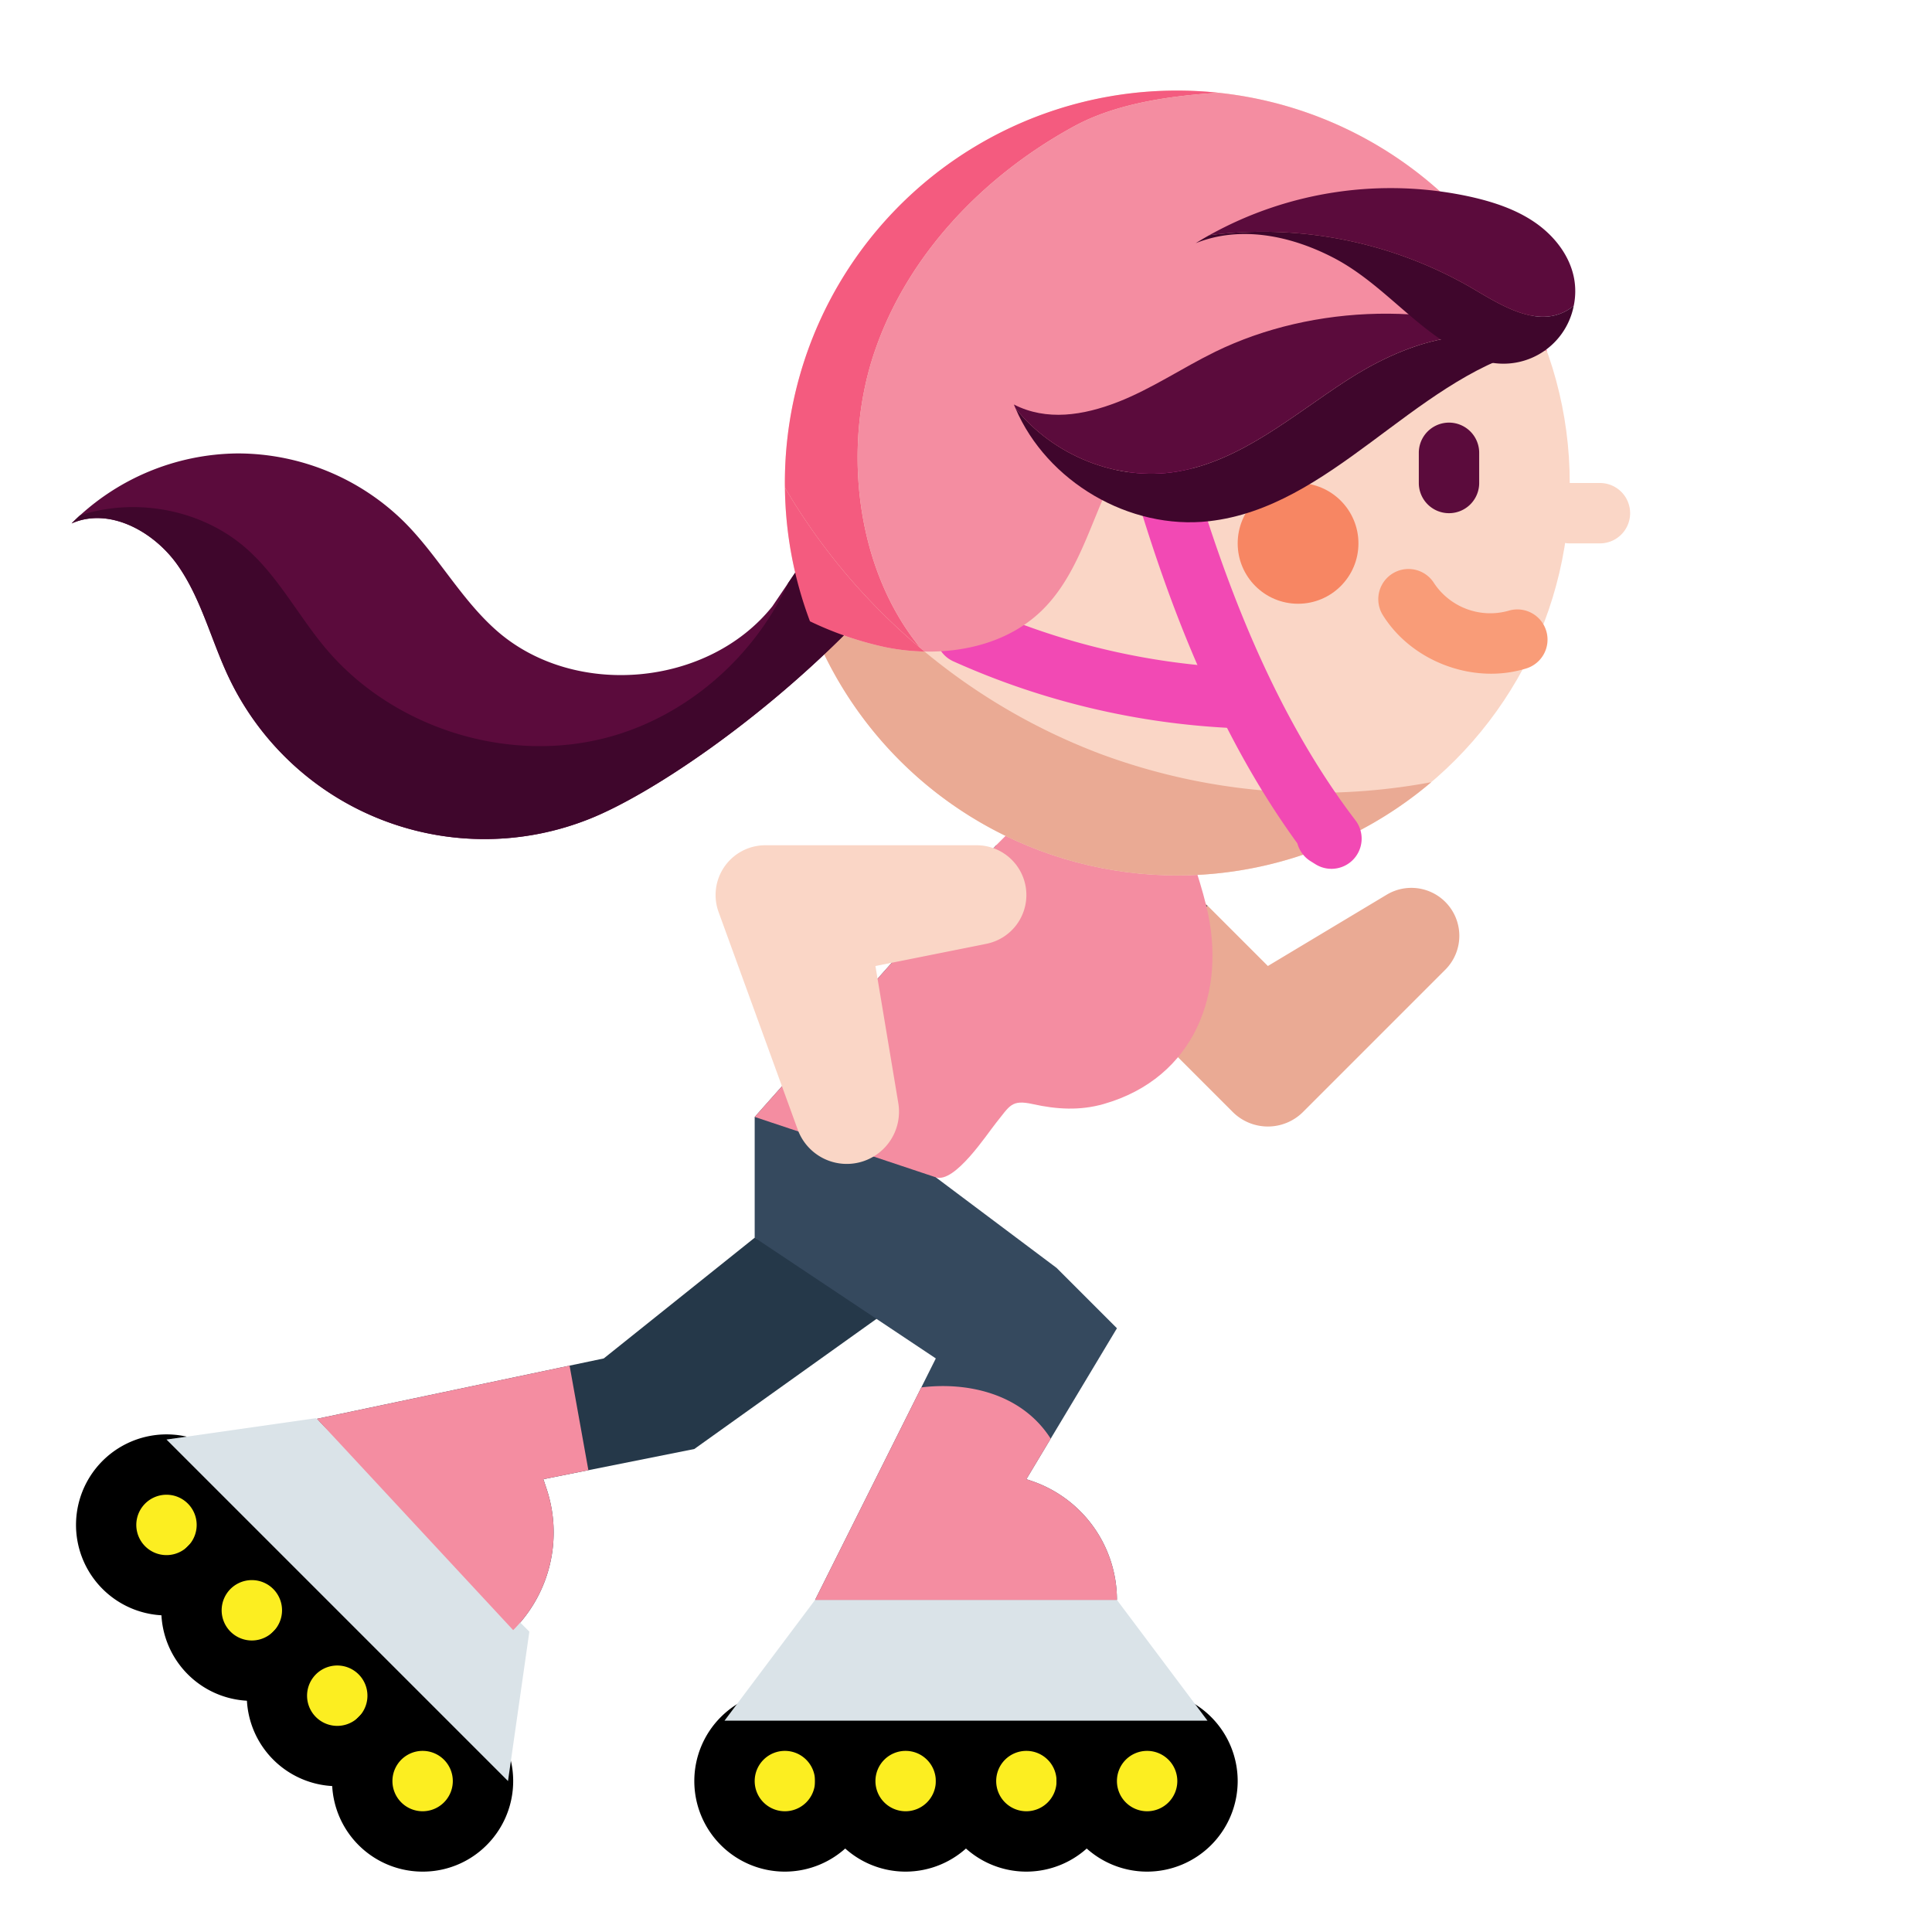 <svg height="512" viewBox="0 0 512 512" width="512" xmlns="http://www.w3.org/2000/svg"><g><path d="m288 256 38.675 38.675a13.188 13.188 0 0 0 18.65 0l37.69-37.69a12.707 12.707 0 0 0 0-17.97 12.706 12.706 0 0 0 -15.522-1.911l-31.493 18.896-24-24z" fill="#eaaa94"/><path d="m200 328-40 32-76 16 52 56a36.612 36.612 0 0 0 8.845-37.466l-.845-2.534 40-8 56-40z" fill="#253849"/><path d="m264 224-64 72v32l48 32-32 64h80a33.3 33.3 0 0 0 -22.768-31.589l-1.232-.411 24-40-16-16-32-24 72-72z" fill="#35495e"/><g><circle cx="208" cy="472" fill="#fcee21" r="16"/><path d="m208 496a24 24 0 1 1 24-24 24.028 24.028 0 0 1 -24 24zm0-32a8 8 0 1 0 8 8 8.009 8.009 0 0 0 -8-8z"/></g><g><circle cx="240" cy="472" fill="#fcee21" r="16"/><path d="m240 496a24 24 0 1 1 24-24 24.028 24.028 0 0 1 -24 24zm0-32a8 8 0 1 0 8 8 8.009 8.009 0 0 0 -8-8z"/></g><g><circle cx="272" cy="472" fill="#fcee21" r="16"/><path d="m272 496a24 24 0 1 1 24-24 24.028 24.028 0 0 1 -24 24zm0-32a8 8 0 1 0 8 8 8.009 8.009 0 0 0 -8-8z"/></g><g><circle cx="304" cy="472" fill="#fcee21" r="16"/><path d="m304 496a24 24 0 1 1 24-24 24.028 24.028 0 0 1 -24 24zm0-32a8 8 0 1 0 8 8 8.009 8.009 0 0 0 -8-8z"/></g><path d="m192 456 24-32h80l24 32z" fill="#dae3e8"/><g><circle cx="44.118" cy="404.118" fill="#fcee21" r="16"/><path d="m44.117 428.106a23.989 23.989 0 1 1 16.972-7.018 23.927 23.927 0 0 1 -16.972 7.018zm.001-31.985a8 8 0 1 0 5.656 2.339 7.978 7.978 0 0 0 -5.656-2.339z"/></g><g><circle cx="66.745" cy="426.745" fill="#fcee21" r="16"/><path d="m66.745 450.745a24 24 0 1 1 16.971-7.03 23.841 23.841 0 0 1 -16.971 7.03zm0-32a8 8 0 1 0 5.655 13.655 8 8 0 0 0 -5.657-13.656z"/></g><g><circle cx="89.373" cy="449.373" fill="#fcee21" r="16"/><path d="m89.373 473.361a23.989 23.989 0 1 1 16.971-7.018 23.931 23.931 0 0 1 -16.971 7.018zm0-31.985a8 8 0 1 0 5.656 2.339 7.977 7.977 0 0 0 -5.656-2.339z"/></g><g><circle cx="112" cy="472" fill="#fcee21" r="16"/><path d="m112 496a24 24 0 1 1 16.971-7.03 23.841 23.841 0 0 1 -16.971 7.03zm0-32a8 8 0 1 0 5.656 13.657 8 8 0 0 0 -5.656-13.657z"/></g><path d="m44.118 381.49 39.598-5.657 56.568 56.569-5.657 39.598z" fill="#dae3e8"/><path d="m84 376 52 56a36.612 36.612 0 0 0 8.845-37.466l-.845-2.534 11.927-2.385q-2.49-13.856-4.981-27.709z" fill="#f48da1"/><g fill="#f48da1"><path d="m319.679 240.08c-2.061-8.363-5.194-16.625-7.679-24.08h-40l-8 8-64 72 48 16c5.035 1.668 13.558-11.458 16.034-14.516 3.589-4.431 3.964-6.155 9.691-4.882 6.317 1.4 12.474 1.771 18.777-.033 24.142-6.91 32.776-29.779 27.177-52.489z"/><path d="m244.161 367.678-28.161 56.322h80a33.3 33.3 0 0 0 -22.768-31.589l-1.232-.411 6.444-10.74c-7.802-12.208-22.444-15.052-34.283-13.582z"/></g><path d="m258.812 224h-55.983a13.188 13.188 0 0 0 -12.394 17.7l20.965 57.64a13.842 13.842 0 0 0 17.384 8.4 13.842 13.842 0 0 0 9.276-15.406l-6.06-36.334 29.4-5.88a13.188 13.188 0 0 0 10.6-12.932 13.189 13.189 0 0 0 -13.188-13.188z" fill="#fad6c6"/><circle cx="312" cy="128" fill="#fad6c6" r="104"/><circle cx="344" cy="144" fill="#f78663" r="16"/><path d="m291.814 199.864a163.245 163.245 0 0 1 -46.809-27.2 58.267 58.267 0 0 1 -10.221-1.119 89.8 89.8 0 0 1 -20.133-6.892 104.013 104.013 0 0 0 164.643 42.633 164.87 164.87 0 0 1 -87.48-7.422z" fill="#eaaa94"/><path d="m352.846 230.246a7.981 7.981 0 0 1 -4.237-1.216l-1.318-.825a7.973 7.973 0 0 1 -3.479-4.7c-25.168-34.612-38.6-76.476-47.533-109.409a8 8 0 1 1 15.442-4.19c8.863 32.675 22.27 74.421 47.49 107.49a8 8 0 0 1 -6.365 12.851z" fill="#f249b4"/><path d="m328.005 193c-.1 0-.2 0-.3-.006a203.492 203.492 0 0 1 -74.937-17.678 8 8 0 1 1 6.472-14.632 187.577 187.577 0 0 0 69.06 16.322 8 8 0 0 1 -.295 15.994z" fill="#f249b4"/><path d="m204.685 160.686c-17.026 21.319-52.4 24.49-72.95 6.539-9.513-8.311-15.607-19.871-24.528-28.816a62.851 62.851 0 0 0 -44.18-18.246 62.85 62.85 0 0 0 -44.053 18.553c10-4.422 21.859 2.139 28.135 11.091s8.857 19.915 13.556 29.786a75.016 75.016 0 0 0 95.935 37.269c15.659-6.353 43.4-24.862 67.4-48.862l-8-24z" fill="#5b0b3c"/><path d="m384 136a8 8 0 0 1 -8-8v-8a8 8 0 0 1 16 0v8a8 8 0 0 1 -8 8z" fill="#5b0b3c"/><path d="m395.157 178.539c-11.315 0-22.641-5.83-28.683-15.515a8 8 0 1 1 13.576-8.468 17.884 17.884 0 0 0 19.626 7.327 8 8 0 1 1 4.707 15.291 31.331 31.331 0 0 1 -9.226 1.365z" fill="#f99c78"/><path d="m216 144-7.121 10.5c-9.12 19.855-27.241 35.632-48.474 41.078-26.522 6.8-56.557-2.847-74.154-23.826-7.151-8.53-12.392-18.723-20.692-26.152-11.8-10.55-29.412-13.9-44.39-9.008q-1.123 1.03-2.194 2.119c10-4.423 21.858 2.139 28.134 11.091s8.857 19.915 13.556 29.786a75.016 75.016 0 0 0 95.935 37.274c15.659-6.353 43.4-24.862 67.4-48.862z" fill="#3f062c"/><path d="m424 144h-8a8 8 0 0 1 0-16h8a8 8 0 0 1 0 16z" fill="#fad6c6"/><g><path d="m231.677 93.506c8.712-25.9 28.98-46.969 52.973-60.041 10.49-5.715 24.053-8.007 38.277-8.878a103.9 103.9 0 0 0 -114.927 103.413c0 .412.011.821.016 1.232a163.678 163.678 0 0 0 36.021 42.613c-17.117-20.666-20.913-52.918-12.36-78.339z" fill="#f45b7f"/><path d="m322.927 24.587c-14.224.871-27.787 3.163-38.277 8.878-23.993 13.072-44.261 34.144-52.973 60.041-8.553 25.421-4.757 57.673 12.36 78.339.323.273.642.55.968.82 11.412.244 22.891-2.953 31-10.792 10.879-10.519 13.577-26.762 21.275-39.791 12.521-21.195 37.755-32.269 62.31-34.029 16.926-1.213 33.758 1.332 50.4 5.027a104.083 104.083 0 0 0 -87.063-68.493z" fill="#f48da1"/></g><path d="m245.005 172.665a163.771 163.771 0 0 1 -36.989-43.433 103.677 103.677 0 0 0 6.635 35.422 89.8 89.8 0 0 0 20.133 6.892 58.267 58.267 0 0 0 10.221 1.119z" fill="#f45b7f"/><g><path d="m356.958 100.76c-14.437 9.348-28.094 21.4-45.059 24.228-15.868 2.641-32.791-4.275-42.782-16.78 8.345 19.471 30.2 32.3 51.281 29.917 32.218-3.643 53.845-36.895 84.857-45.545-15.121-8.043-33.902-1.141-48.297 8.18z" fill="#3f062c"/><path d="m322.079 93.206c-8.745 4.27-16.862 9.842-25.933 13.367s-18.8 5.064-27.461.62c.137.342.288.677.432 1.015 9.991 12.5 26.914 19.421 42.782 16.78 16.965-2.825 30.622-14.88 45.059-24.228 14.395-9.321 33.176-16.223 48.3-8.18 1.065-.3 2.14-.57 3.229-.807-26.367-12.173-60.314-11.309-86.408 1.433z" fill="#5b0b3c"/></g><g><path d="m417.091 73.482c-1.221-5.963-5.3-11.076-10.311-14.53s-10.911-5.405-16.847-6.754a98.8 98.8 0 0 0 -69.462 10.132 110.559 110.559 0 0 1 70.047 14.27c7.444 4.4 16.28 9.87 24.043 6.059a12.167 12.167 0 0 0 2.5-1.643 18.775 18.775 0 0 0 .03-7.534z" fill="#5b0b3c"/><path d="m390.518 76.6a110.559 110.559 0 0 0 -70.047-14.27c-1.219.684-2.425 1.389-3.612 2.127 11.826-4.777 25.16-2.04 36.483 3.829 14.319 7.421 23.419 21.449 38.582 26.943a18.966 18.966 0 0 0 25.136-14.217 12.167 12.167 0 0 1 -2.5 1.643c-7.76 3.811-16.598-1.655-24.042-6.055z" fill="#3f062c"/></g></g></svg>